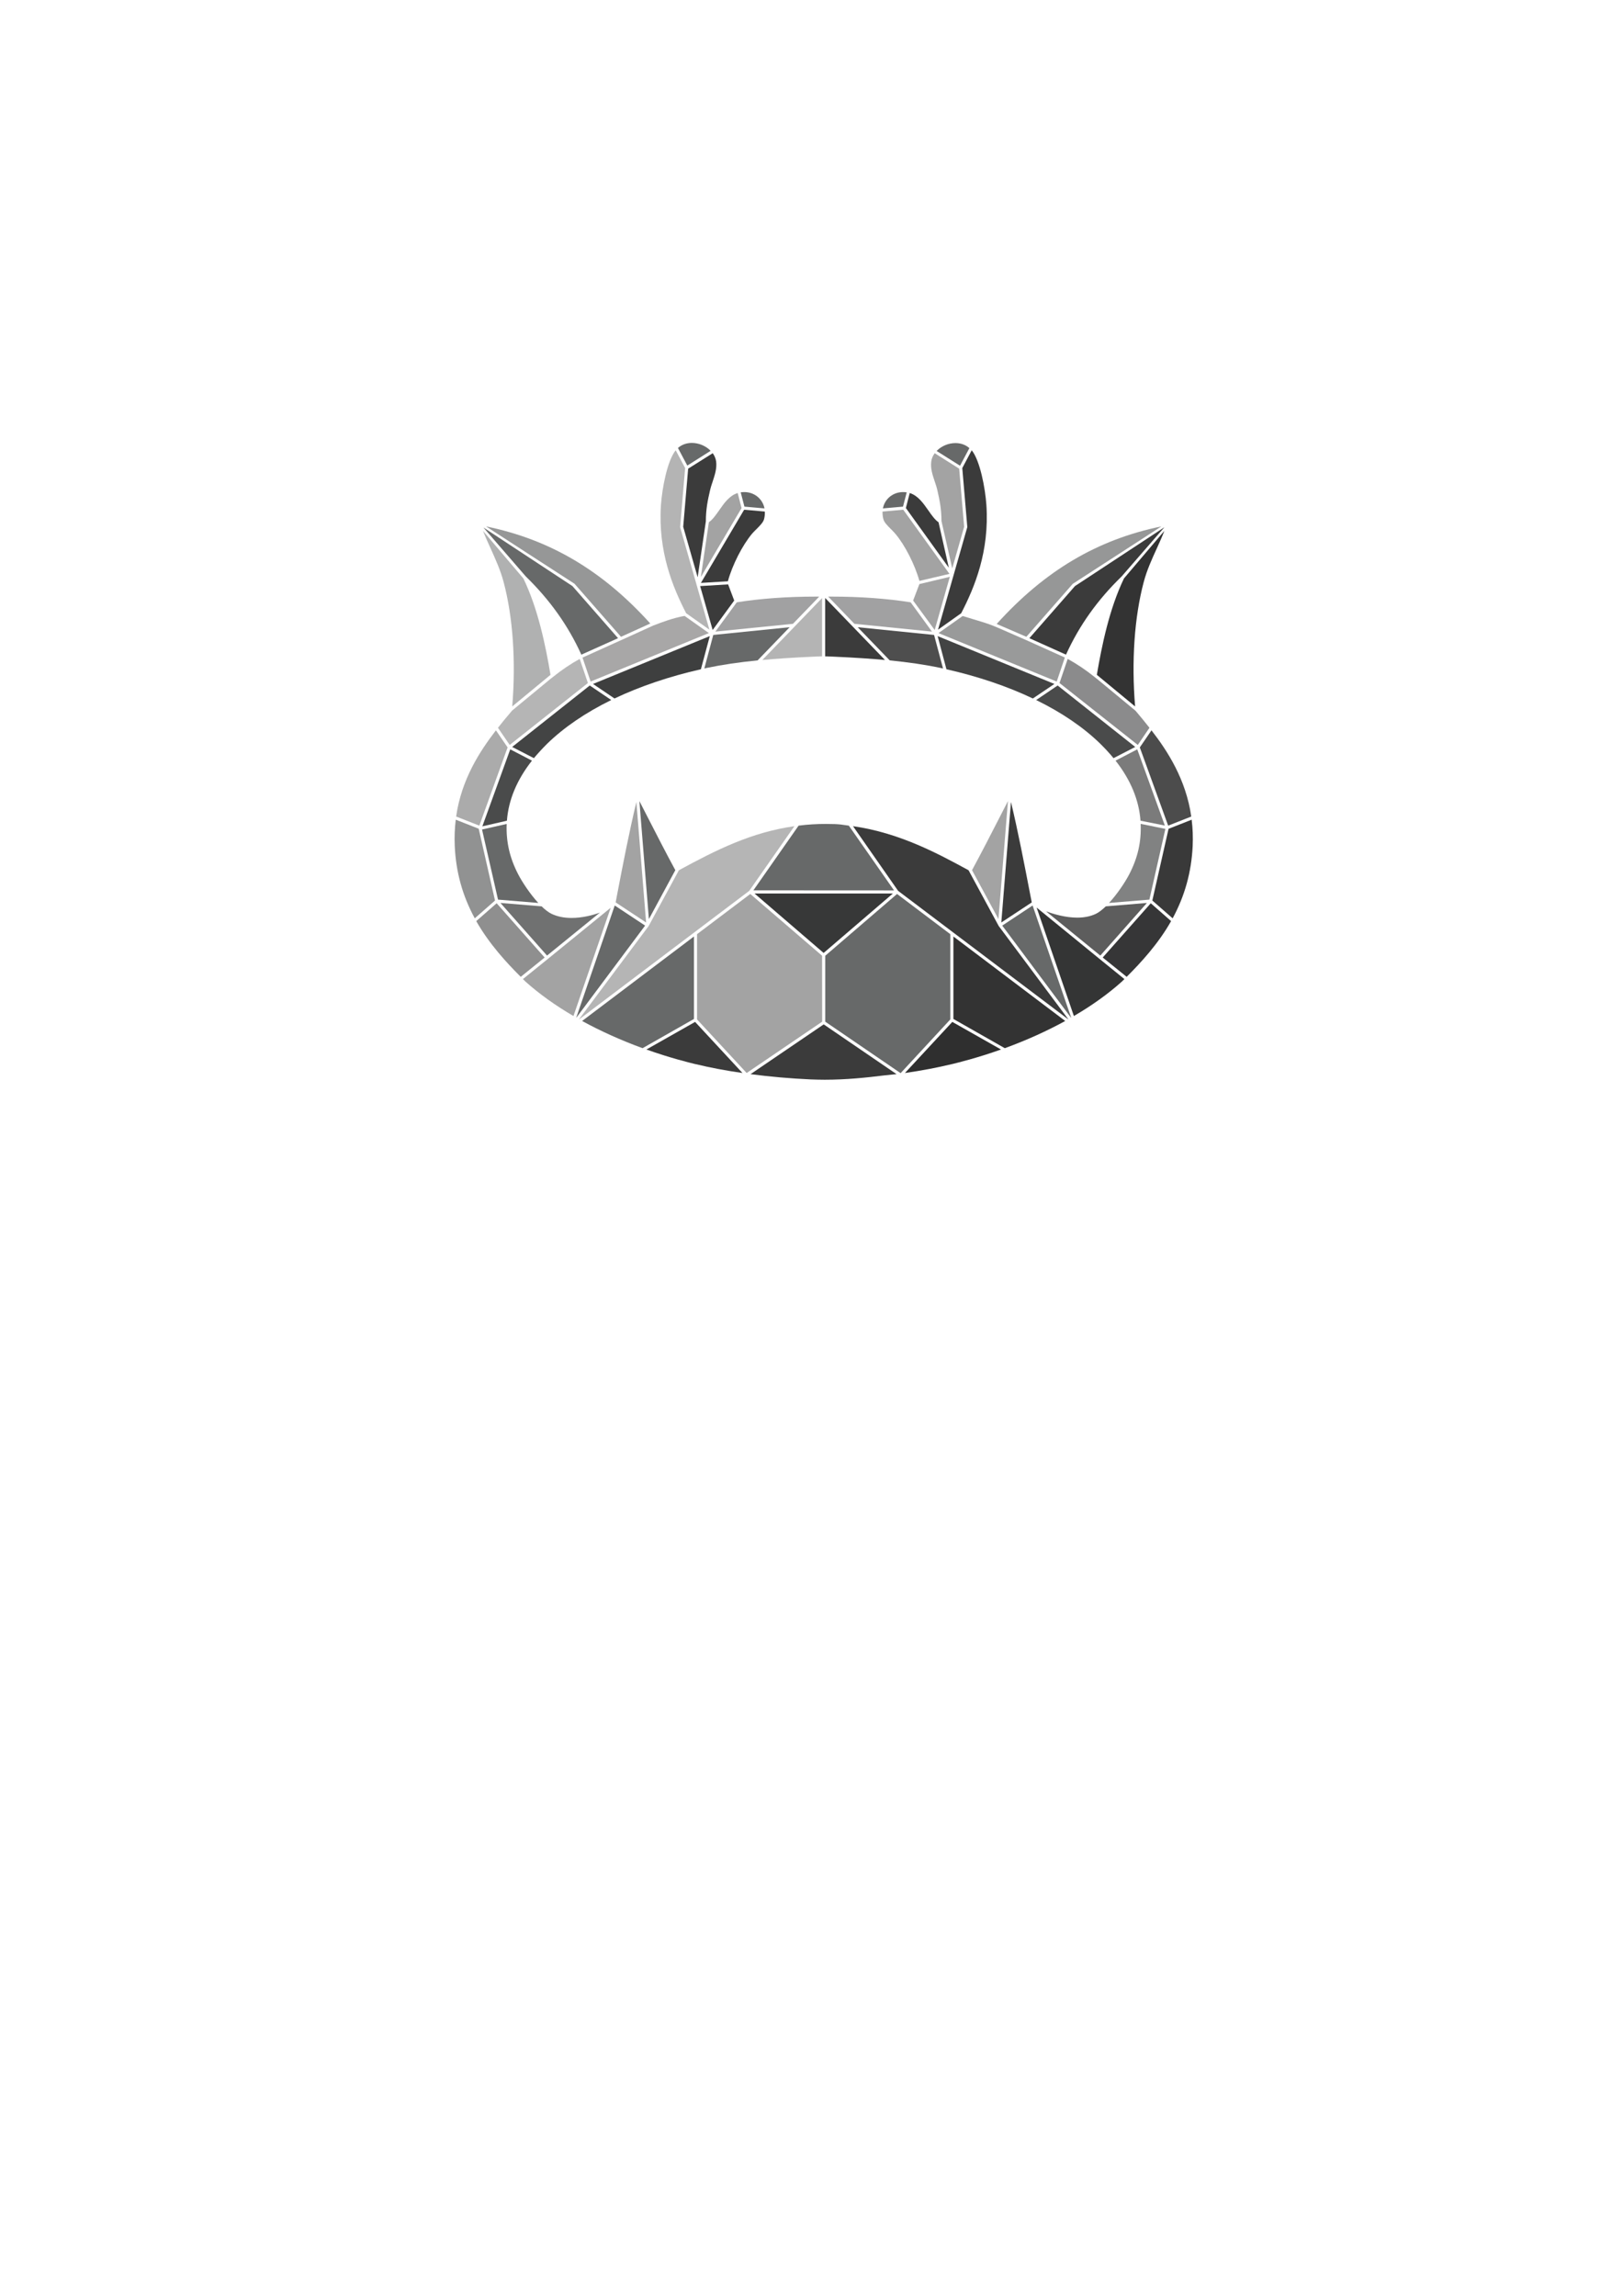 <?xml version="1.0" encoding="UTF-8"?>
<!DOCTYPE svg PUBLIC "-//W3C//DTD SVG 1.1//EN" "http://www.w3.org/Graphics/SVG/1.1/DTD/svg11.dtd">
<!-- Creator: CorelDRAW X7 -->
<svg xmlns="http://www.w3.org/2000/svg" xml:space="preserve" width="210mm" height="297mm" version="1.1" style="shape-rendering:geometricPrecision; text-rendering:geometricPrecision; image-rendering:optimizeQuality; fill-rule:evenodd; clip-rule:evenodd"
viewBox="0 0 21000 29700"
 xmlns:xlink="http://www.w3.org/1999/xlink">
 <defs>
  <style type="text/css">
   <![CDATA[
    .fil5 {fill:#B5B5B5}
    .fil7 {fill:#B4B4B4}
    .fil9 {fill:#B0B1B1}
    .fil12 {fill:#ABABAB}
    .fil18 {fill:#A8A7A7}
    .fil2 {fill:#A3A3A3}
    .fil20 {fill:#A1A1A2}
    .fil29 {fill:#999A9A}
    .fil19 {fill:#969797}
    .fil16 {fill:#919292}
    .fil6 {fill:#8F8F8F}
    .fil13 {fill:#8B8B8C}
    .fil24 {fill:#818282}
    .fil14 {fill:#7B7B7B}
    .fil4 {fill:#707171}
    .fil3 {fill:#676969}
    .fil22 {fill:#5D5D5D}
    .fil25 {fill:#4E4E4E}
    .fil15 {fill:#4C4C4C}
    .fil8 {fill:#4A4B4B}
    .fil0 {fill:#434444}
    .fil1 {fill:#3E3F3F}
    .fil11 {fill:#3B3B3B}
    .fil28 {fill:#393939}
    .fil10 {fill:#373838}
    .fil23 {fill:#363637}
    .fil21 {fill:#343535}
    .fil26 {fill:#333333}
    .fil27 {fill:#2F2F2F}
    .fil17 {fill:black}
   ]]>
  </style>
 </defs>
 <g id="图层_x0020_1">
  <g id="_2177137914464">
   <g>
    <path class="fil0" d="M6627 9663l1004 -795 278 188c-333,163 -612,354 -831,567 -61,61 -118,123 -170,185l-281 -145z"/>
   </g>
   <g>
    <path class="fil1" d="M7673 8848l1511 -619 -115 429c-409,93 -785,220 -1118,378l-278 -188z"/>
   </g>
   <g>
    <path class="fil2" d="M7966 11674l20 -106c76,-396 155,-804 248,-1193l126 1559 -394 -260z"/>
   </g>
   <g>
    <path class="fil3" d="M8273 10363c39,76 78,152 117,228 113,220 229,447 348,666l-342 633 -123 -1527z"/>
   </g>
   <g>
    <path class="fil2" d="M7420 13144c-233,-136 -441,-285 -618,-443 -12,-12 -24,-23 -36,-35l323 -261 813 -662 -482 1401z"/>
   </g>
   <g>
    <path class="fil3" d="M7456 13165c172,-501 445,-1294 498,-1451l393 260 -890 1192 -1 -1z"/>
   </g>
   <g>
    <path class="fil4" d="M6475 11681l533 44c47,46 91,79 129,97 73,35 160,53 258,53 138,0 270,-34 367,-69l-684 556 -603 -681z"/>
   </g>
   <g>
    <path class="fil5" d="M6443 9415c50,-64 106,-132 176,-214l4 -5 0 -1 510 -421 1 0 24 -19c111,-89 226,-167 343,-231l106 312 -1012 801 -152 -222z"/>
   </g>
   <g>
    <path class="fil6" d="M6738 12637c-182,-181 -407,-424 -576,-721l264 -231 621 702 -309 250z"/>
   </g>
   <g>
    <path class="fil7" d="M10637 7737l0 754 -10 0c-33,1 -67,2 -101,4 -269,12 -476,26 -662,43l773 -801z"/>
   </g>
   <g>
    <path class="fil8" d="M6602 9694l281 146c-195,248 -304,509 -324,777l-318 73 361 -996z"/>
   </g>
   <g>
    <path class="fil3" d="M6444 11638l-207 -907 319 -72c-9,230 38,438 149,652 53,102 153,254 260,370l-521 -43z"/>
   </g>
   <g>
    <path class="fil5" d="M7492 13186l900 -1205 392 -723c487,-265 938,-491 1495,-570l-585 837 -2200 1662 -2 -1z"/>
   </g>
   <g>
    <path class="fil3" d="M9229 8214l988 -100 -414 429c-245,25 -459,56 -654,97 -12,3 -24,6 -36,8l116 -434z"/>
   </g>
   <g>
    <path class="fil9" d="M6628 9139c48,-586 9,-1155 -111,-1607 -41,-156 -107,-300 -170,-440 -35,-77 -69,-152 -98,-225l523 616c190,393 288,871 351,1247l-495 409z"/>
   </g>
   <g>
    <path class="fil3" d="M9632 6554l-48 -185c14,-2 29,-3 43,-3 13,0 26,0 39,2 111,14 199,93 224,200 0,3 1,6 1,9l-259 -23z"/>
   </g>
   <g>
    <polygon class="fil10" points="9763,11559 11553,11559 10657,12328 "/>
   </g>
   <g>
    <path class="fil11" d="M9607 13881c-217,-31 -421,-70 -608,-115l-6 -1c-80,-20 -317,-77 -629,-188l630 -357 613 661z"/>
   </g>
   <g>
    <path class="fil3" d="M8314 13560c-280,-103 -543,-221 -782,-352l1447 -1093 0 1067 -665 378z"/>
   </g>
   <g>
    <path class="fil3" d="M9748 11518l585 -837c117,-15 234,-22 350,-22 40,0 81,1 121,2 65,3 89,7 129,13 14,2 30,4 50,7l585 838 -1820 -1z"/>
   </g>
   <g>
    <polygon class="fil2" points="9019,13188 9019,12085 9708,11565 10637,12364 10638,13217 9661,13881 "/>
   </g>
   <g>
    <path class="fil11" d="M10670 13968c-61,0 -122,-2 -182,-4 -263,-12 -524,-35 -777,-68l947 -644 943 644c-21,2 -42,4 -63,6 -30,3 -59,6 -88,9 -240,30 -501,57 -780,57z"/>
   </g>
   <g>
    <path class="fil12" d="M5902 10563c69,-482 308,-847 515,-1115l151 221 -366 1012 -300 -118z"/>
   </g>
   <g>
    <path class="fil8" d="M14408 9808c-51,-62 -109,-125 -170,-185 -218,-213 -498,-404 -831,-567l278 -188 1004 795 -281 145z"/>
   </g>
   <g>
    <path class="fil13" d="M13709 8836l106 -312c118,65 233,142 344,231l32 26 0 -1 502 415 0 1 5 5c70,83 125,150 175,214l-151 222 -1013 -801z"/>
   </g>
   <g>
    <path class="fil14" d="M14757 10617c-20,-268 -128,-529 -323,-777l281 -146 357 986 -315 -63z"/>
   </g>
   <g>
    <path class="fil15" d="M14748 9669l151 -221c207,267 445,632 515,1115l-299 118 -367 -1012z"/>
   </g>
   <g>
    <path class="fil16" d="M6143 11880c-159,-292 -244,-599 -259,-936 -5,-113 -1,-228 13,-340l297 117 211 929 -262 230z"/>
   </g>
   <g>
    <path class="fil17" d="M7512 8496l0 -1c0,0 0,1 0,1z"/>
   </g>
   <g>
    <path class="fil18" d="M7537 8507l498 -225 0 0 60 -27 358 -163c4,-1 12,-4 30,-11 64,-25 231,-89 375,-113l314 222 -1530 627 -105 -310z"/>
   </g>
   <g>
    <path class="fil3" d="M7522 8469c-171,-377 -407,-708 -719,-1012l-548 -633 1152 758 590 674 -475 213z"/>
   </g>
   <g>
    <path class="fil19" d="M7433 7551l-2 -1c-338,-219 -926,-599 -1142,-740 828,170 1506,571 2125,1256l-379 172 -602 -687z"/>
   </g>
   <g>
    <path class="fil3" d="M8772 5795c49,-43 111,-65 180,-65 91,0 182,39 243,102l-302 191 -121 -228z"/>
   </g>
   <g>
    <path class="fil3" d="M12119 5834c61,-63 152,-102 243,-102 70,0 132,22 181,65l-121 228 -303 -191z"/>
   </g>
   <g>
    <path class="fil20" d="M9533 7792c298,-48 652,-74 1023,-74 15,0 29,0 44,0l-340 352 -1004 101 277 -379z"/>
   </g>
   <g>
    <path class="fil0" d="M13364 9036c-332,-158 -708,-285 -1118,-378l-114 -429 1511 619 -279 188z"/>
   </g>
   <g>
    <path class="fil11" d="M13081 10375c94,392 173,804 250,1203l19 96 -394 260 125 -1559z"/>
   </g>
   <g>
    <path class="fil2" d="M12577 11257c119,-220 236,-447 349,-668 39,-75 77,-151 116,-226l-123 1527 -342 -633z"/>
   </g>
   <g>
    <path class="fil21" d="M13413 11741c155,125 617,504 814,664l322 261 -36 35c-177,158 -385,307 -618,443l-482 -1403z"/>
   </g>
   <g>
    <path class="fil3" d="M12968 11974l393 -260c53,157 326,950 499,1451l-2 1 -890 -1192z"/>
   </g>
   <g>
    <path class="fil22" d="M13534 11789c106,39 255,82 405,82 92,0 173,-17 240,-49 38,-18 81,-51 129,-97l532 -44 -603 681 -703 -573z"/>
   </g>
   <g>
    <path class="fil23" d="M14268 12387l622 -702 263 231c-168,297 -394,540 -575,721l-310 -250z"/>
   </g>
   <g>
    <path class="fil11" d="M11451 8538c-186,-17 -393,-31 -662,-43 -33,-2 -67,-3 -100,-4l-12 0 0 -755 774 802z"/>
   </g>
   <g>
    <path class="fil24" d="M14350 11681c107,-116 208,-268 261,-370 111,-214 158,-422 148,-653l320 65 -207 915 -522 43z"/>
   </g>
   <g>
    <path class="fil11" d="M11621 11525l-584 -837c603,86 1096,353 1495,570l390 721 901 1207 -1 1 -2201 -1662z"/>
   </g>
   <g>
    <path class="fil25" d="M12202 8648c-12,-2 -24,-5 -36,-8 -194,-41 -408,-72 -654,-97l-414 -429 988 100 116 434z"/>
   </g>
   <g>
    <path class="fil26" d="M14192 8730c64,-376 161,-853 351,-1247l523 -616c-28,73 -62,148 -97,225 -64,140 -130,284 -171,440 -120,452 -159,1021 -111,1607l-495 -409z"/>
   </g>
   <g>
    <path class="fil3" d="M11426 6568l0 0c24,-107 112,-186 224,-200 13,-2 26,-2 38,-2 15,0 29,1 44,3l-48 185 -260 23c0,0 1,-6 2,-9z"/>
   </g>
   <g>
    <polygon class="fil17" points="10658,12355 10658,12355 "/>
   </g>
   <g>
    <path class="fil27" d="M12322 13220l630 357c-313,111 -550,168 -630,188l-6 1c-186,45 -390,84 -607,115l613 -661z"/>
   </g>
   <g>
    <path class="fil26" d="M12336 13182l0 -1067 1447 1093c-239,131 -502,250 -782,352l-665 -378z"/>
   </g>
   <g>
    <polygon class="fil3" points="10678,13217 10678,12364 11607,11565 12296,12085 12296,13188 11653,13883 "/>
   </g>
   <g>
    <path class="fil28" d="M14910 11650l210 -928 299 -118c14,112 18,227 13,340 -16,337 -101,644 -259,936l-263 -230z"/>
   </g>
   <g>
    <path class="fil17" d="M13803 8496l0 -1c0,0 0,1 0,1z"/>
   </g>
   <g>
    <path class="fil29" d="M12143 8190l313 -221c44,14 91,28 141,43 90,27 183,54 258,85l13 6 0 -1c51,21 259,113 404,176l506 228 -105 311 -1530 -627z"/>
   </g>
   <g>
    <path class="fil11" d="M13319 8256l590 -674 1157 -761 -553 636 0 0c-313,304 -549,635 -720,1012l-474 -213z"/>
   </g>
   <g>
    <path class="fil19" d="M12896 8072c622,-689 1302,-1092 2131,-1262 -216,141 -804,521 -1142,740l-3 1 -602 687 -384 -166z"/>
   </g>
   <g>
    <path class="fil20" d="M11055 8070l-339 -352c14,0 29,0 44,0 371,0 724,26 1023,74l276 379 -1004 -101z"/>
   </g>
   <g>
    <path class="fil7" d="M8878 7933c-173,-336 -366,-799 -326,-1399 15,-221 83,-577 191,-709l122 230 -65 764 379 1327 -301 -213z"/>
   </g>
   <g>
    <path class="fil11" d="M8840 6815l64 -752 318 -200c24,33 38,68 44,105 12,90 -17,176 -44,259 -13,38 -26,77 -35,117 -30,129 -53,240 -54,400l-106 724 -187 -653z"/>
   </g>
   <g>
    <polygon class="fil11" points="9059,7582 9421,7560 9500,7769 9221,8150 "/>
   </g>
   <g>
    <path class="fil11" d="M12516 6819l-65 -764 122 -230c107,132 175,488 190,709 40,600 -152,1063 -326,1399l-300 213 379 -1327z"/>
   </g>
   <g>
    <polygon class="fil2" points="11815,7769 11896,7556 12290,7462 12094,8150 "/>
   </g>
   <g>
    <path class="fil2" d="M12182 6742c-1,-159 -24,-270 -53,-398 -9,-40 -22,-79 -35,-117 -28,-83 -57,-169 -44,-259 5,-37 20,-72 44,-105l317 200 64 752 -154 539 -139 -612z"/>
   </g>
   <g>
    <path class="fil2" d="M11896 7515c-58,-209 -187,-464 -313,-612 -19,-22 -41,-44 -61,-64 -43,-43 -83,-83 -93,-126 -8,-32 -11,-64 -10,-95l268 -24 598 830 -389 91z"/>
   </g>
   <g>
    <path class="fil11" d="M11721 6572l50 -194c106,33 174,130 240,224 43,62 84,120 133,155l133 588 -556 -773z"/>
   </g>
   <g>
    <path class="fil11" d="M9628 6595l15 0 253 23c2,31 -1,63 -9,95 -10,43 -51,83 -93,126 -21,20 -42,42 -62,64 -126,150 -257,407 -314,617l-349 21 559 -946z"/>
   </g>
   <g>
    <path class="fil2" d="M9172 6756c49,-34 90,-93 133,-154 65,-94 133,-191 240,-224l50 195 -527 892 104 -709z"/>
   </g>
  </g>
 </g>
</svg>